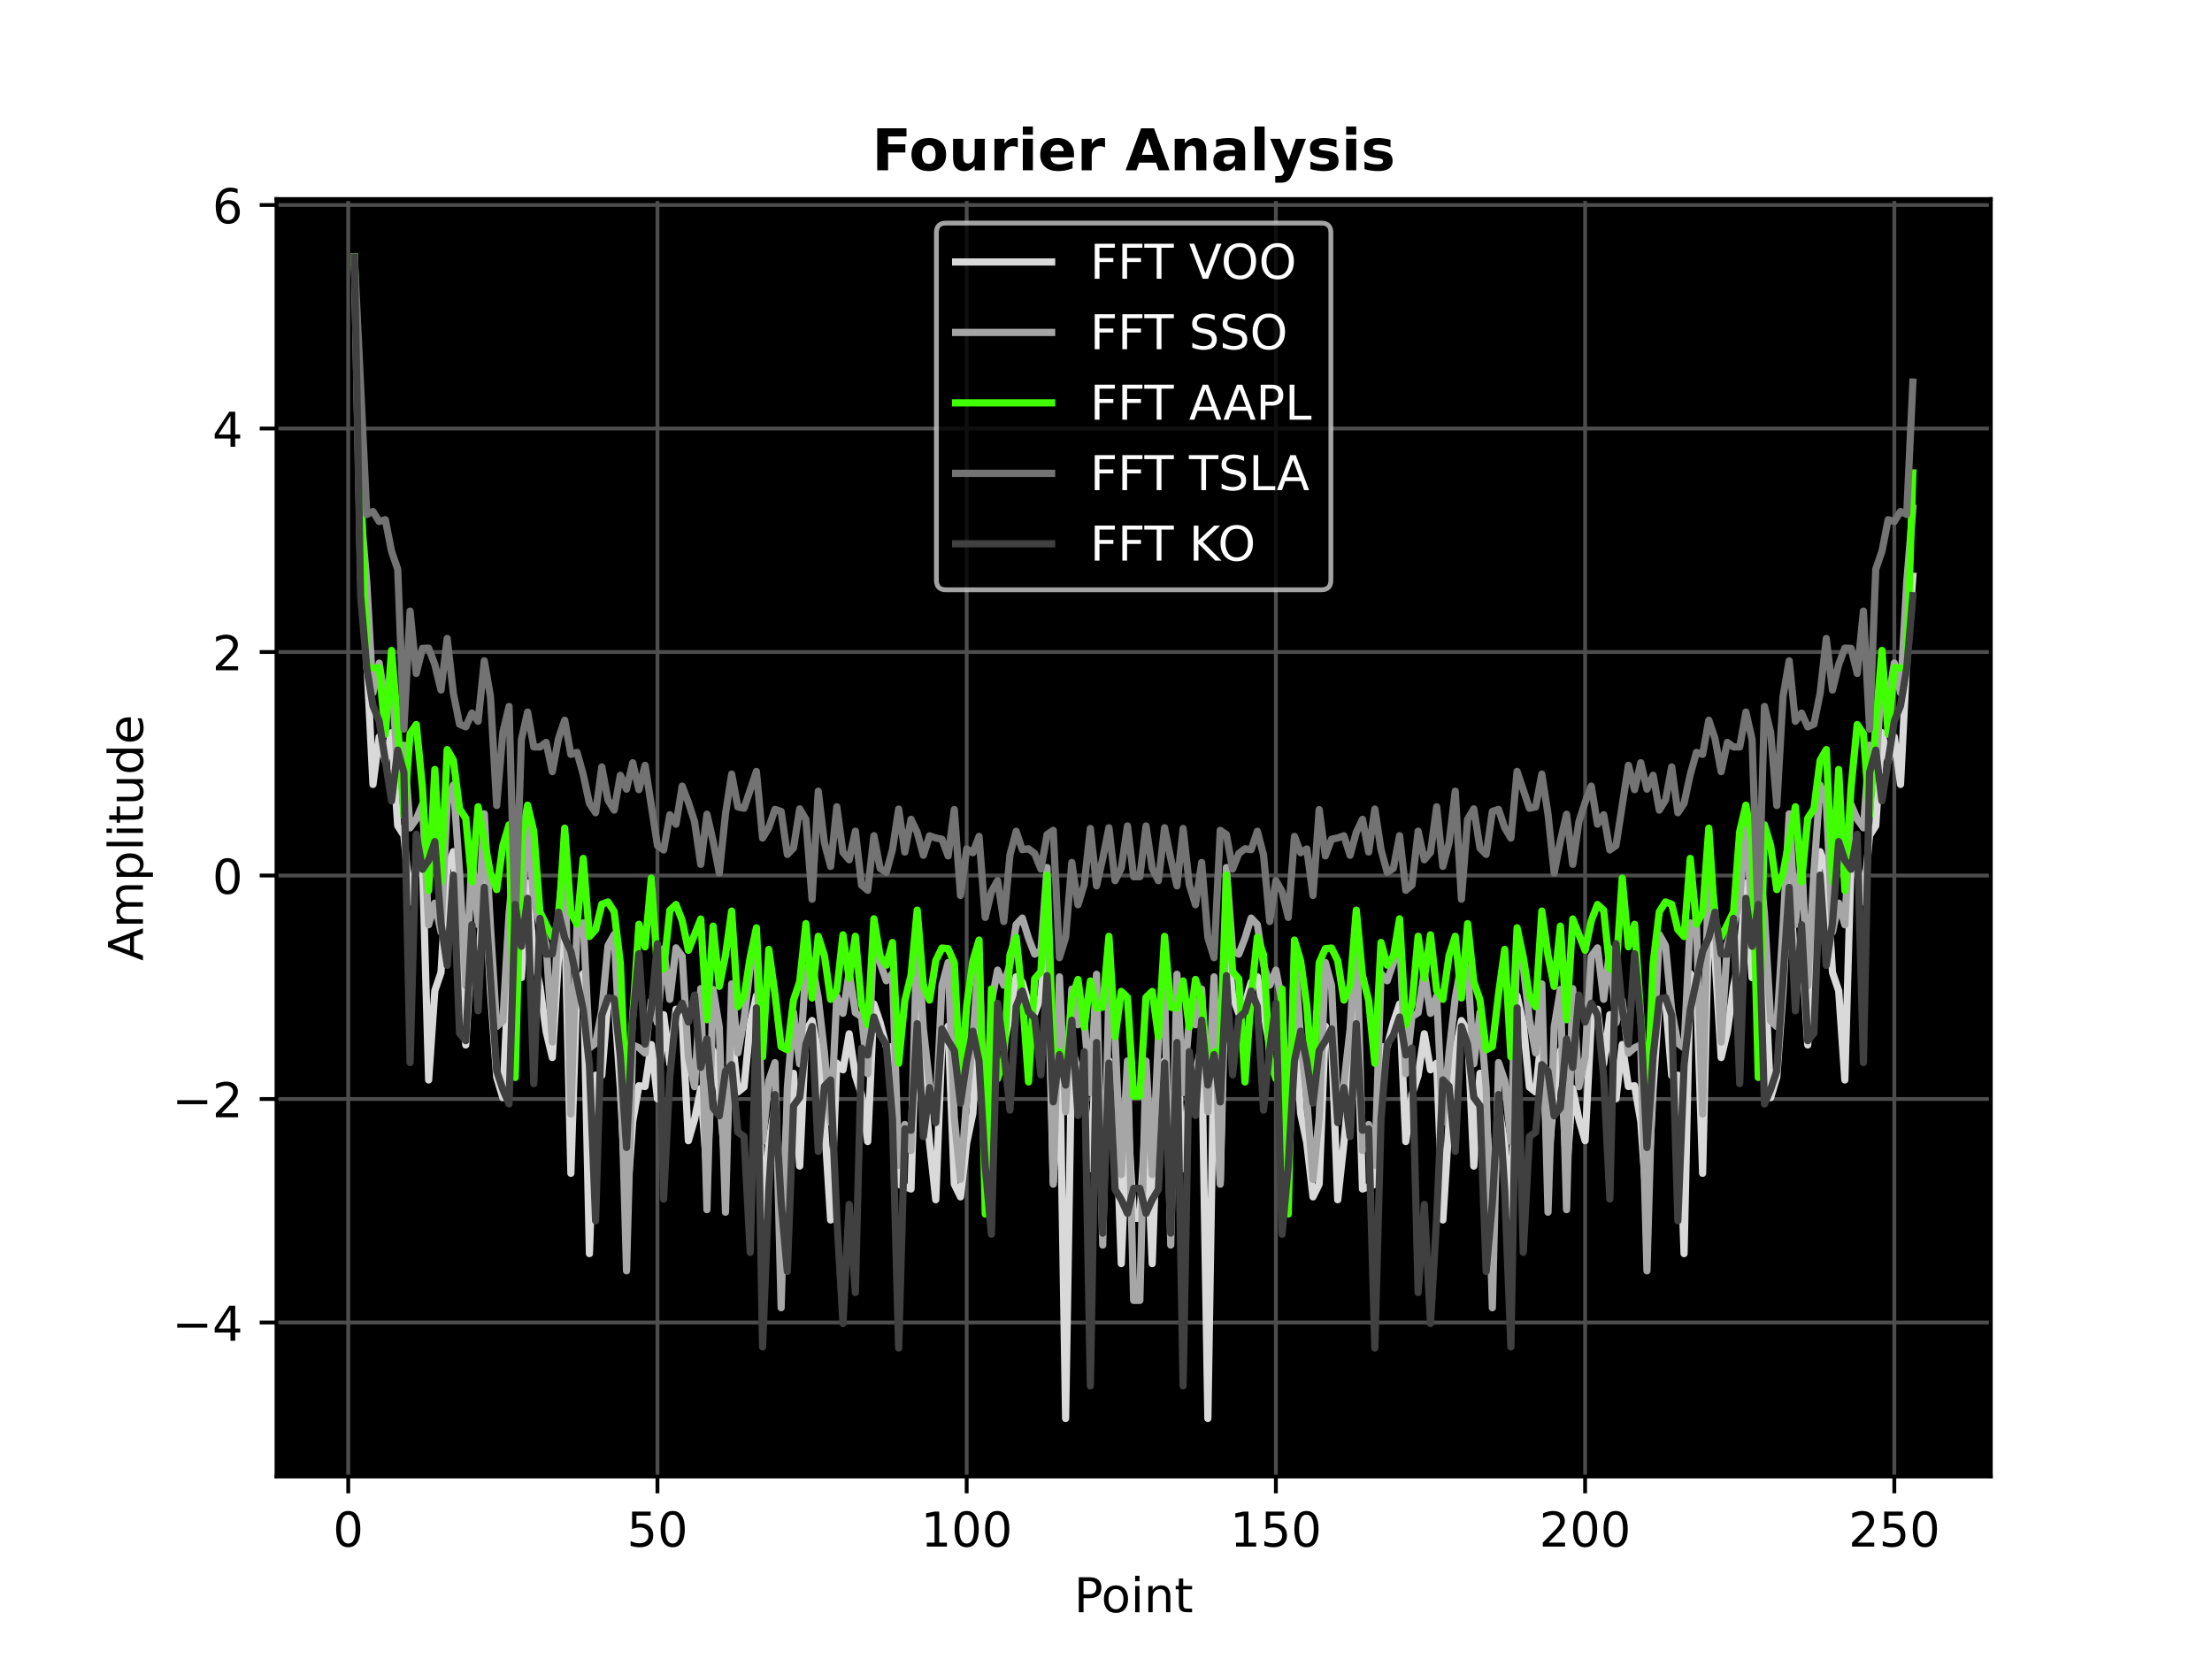<?xml version="1.0" encoding="utf-8" standalone="no"?>
<!DOCTYPE svg PUBLIC "-//W3C//DTD SVG 1.1//EN"
  "http://www.w3.org/Graphics/SVG/1.1/DTD/svg11.dtd">
<!-- Created with matplotlib (https://matplotlib.org/) -->
<svg height="345.6pt" version="1.1" viewBox="0 0 460.8 345.6" width="460.8pt" xmlns="http://www.w3.org/2000/svg" xmlns:xlink="http://www.w3.org/1999/xlink">
 <defs>
  <style type="text/css">*{stroke-linecap:butt;stroke-linejoin:round;}</style>
 </defs>
 <g id="figure_1">
  <g id="patch_1">
   <path d="M 0 345.6 
L 460.8 345.6 
L 460.8 0 
L 0 0 
z
" style="fill:#ffffff;"/>
  </g>
  <g id="axes_1">
   <g id="patch_2">
    <path d="M 57.6 307.584 
L 414.72 307.584 
L 414.72 41.472 
L 57.6 41.472 
z
"/>
   </g>
   <g id="matplotlib.axis_1">
    <g id="xtick_1">
     <g id="line2d_1">
      <path clip-path="url(#pe4f2adb437)" d="M 72.544 307.584 
L 72.544 41.472 
" style="fill:none;stroke:#4d4d4d;stroke-linecap:square;stroke-width:0.8;"/>
     </g>
     <g id="line2d_2">
      <defs>
       <path d="M 0 0 
L 0 3.5 
" id="m2cd7b37a1e" style="stroke:#000000;stroke-width:0.8;"/>
      </defs>
      <g>
       <use style="stroke:#000000;stroke-width:0.8;" x="72.544" xlink:href="#m2cd7b37a1e" y="307.584"/>
      </g>
     </g>
     <g id="text_1">
      <!-- 0 -->
      <g transform="translate(69.363 322.182)scale(0.1 -0.1)">
       <defs>
        <path d="M 31.781 66.406 
Q 24.172 66.406 20.328 58.906 
Q 16.5 51.422 16.5 36.375 
Q 16.5 21.391 20.328 13.891 
Q 24.172 6.391 31.781 6.391 
Q 39.453 6.391 43.281 13.891 
Q 47.125 21.391 47.125 36.375 
Q 47.125 51.422 43.281 58.906 
Q 39.453 66.406 31.781 66.406 
z
M 31.781 74.219 
Q 44.047 74.219 50.516 64.516 
Q 56.984 54.828 56.984 36.375 
Q 56.984 17.969 50.516 8.266 
Q 44.047 -1.422 31.781 -1.422 
Q 19.531 -1.422 13.062 8.266 
Q 6.594 17.969 6.594 36.375 
Q 6.594 54.828 13.062 64.516 
Q 19.531 74.219 31.781 74.219 
z
" id="DejaVuSans-48"/>
       </defs>
       <use xlink:href="#DejaVuSans-48"/>
      </g>
     </g>
    </g>
    <g id="xtick_2">
     <g id="line2d_3">
      <path clip-path="url(#pe4f2adb437)" d="M 136.96 307.584 
L 136.96 41.472 
" style="fill:none;stroke:#4d4d4d;stroke-linecap:square;stroke-width:0.8;"/>
     </g>
     <g id="line2d_4">
      <g>
       <use style="stroke:#000000;stroke-width:0.8;" x="136.96" xlink:href="#m2cd7b37a1e" y="307.584"/>
      </g>
     </g>
     <g id="text_2">
      <!-- 50 -->
      <g transform="translate(130.597 322.182)scale(0.1 -0.1)">
       <defs>
        <path d="M 10.797 72.906 
L 49.516 72.906 
L 49.516 64.594 
L 19.828 64.594 
L 19.828 46.734 
Q 21.969 47.469 24.109 47.828 
Q 26.266 48.188 28.422 48.188 
Q 40.625 48.188 47.75 41.5 
Q 54.891 34.812 54.891 23.391 
Q 54.891 11.625 47.562 5.094 
Q 40.234 -1.422 26.906 -1.422 
Q 22.312 -1.422 17.547 -0.641 
Q 12.797 0.141 7.719 1.703 
L 7.719 11.625 
Q 12.109 9.234 16.797 8.062 
Q 21.484 6.891 26.703 6.891 
Q 35.156 6.891 40.078 11.328 
Q 45.016 15.766 45.016 23.391 
Q 45.016 31 40.078 35.438 
Q 35.156 39.891 26.703 39.891 
Q 22.75 39.891 18.812 39.016 
Q 14.891 38.141 10.797 36.281 
z
" id="DejaVuSans-53"/>
       </defs>
       <use xlink:href="#DejaVuSans-53"/>
       <use x="63.623" xlink:href="#DejaVuSans-48"/>
      </g>
     </g>
    </g>
    <g id="xtick_3">
     <g id="line2d_5">
      <path clip-path="url(#pe4f2adb437)" d="M 201.376 307.584 
L 201.376 41.472 
" style="fill:none;stroke:#4d4d4d;stroke-linecap:square;stroke-width:0.8;"/>
     </g>
     <g id="line2d_6">
      <g>
       <use style="stroke:#000000;stroke-width:0.8;" x="201.376" xlink:href="#m2cd7b37a1e" y="307.584"/>
      </g>
     </g>
     <g id="text_3">
      <!-- 100 -->
      <g transform="translate(191.832 322.182)scale(0.1 -0.1)">
       <defs>
        <path d="M 12.406 8.297 
L 28.516 8.297 
L 28.516 63.922 
L 10.984 60.406 
L 10.984 69.391 
L 28.422 72.906 
L 38.281 72.906 
L 38.281 8.297 
L 54.391 8.297 
L 54.391 0 
L 12.406 0 
z
" id="DejaVuSans-49"/>
       </defs>
       <use xlink:href="#DejaVuSans-49"/>
       <use x="63.623" xlink:href="#DejaVuSans-48"/>
       <use x="127.246" xlink:href="#DejaVuSans-48"/>
      </g>
     </g>
    </g>
    <g id="xtick_4">
     <g id="line2d_7">
      <path clip-path="url(#pe4f2adb437)" d="M 265.791 307.584 
L 265.791 41.472 
" style="fill:none;stroke:#4d4d4d;stroke-linecap:square;stroke-width:0.8;"/>
     </g>
     <g id="line2d_8">
      <g>
       <use style="stroke:#000000;stroke-width:0.8;" x="265.791" xlink:href="#m2cd7b37a1e" y="307.584"/>
      </g>
     </g>
     <g id="text_4">
      <!-- 150 -->
      <g transform="translate(256.247 322.182)scale(0.1 -0.1)">
       <use xlink:href="#DejaVuSans-49"/>
       <use x="63.623" xlink:href="#DejaVuSans-53"/>
       <use x="127.246" xlink:href="#DejaVuSans-48"/>
      </g>
     </g>
    </g>
    <g id="xtick_5">
     <g id="line2d_9">
      <path clip-path="url(#pe4f2adb437)" d="M 330.207 307.584 
L 330.207 41.472 
" style="fill:none;stroke:#4d4d4d;stroke-linecap:square;stroke-width:0.8;"/>
     </g>
     <g id="line2d_10">
      <g>
       <use style="stroke:#000000;stroke-width:0.8;" x="330.207" xlink:href="#m2cd7b37a1e" y="307.584"/>
      </g>
     </g>
     <g id="text_5">
      <!-- 200 -->
      <g transform="translate(320.663 322.182)scale(0.1 -0.1)">
       <defs>
        <path d="M 19.188 8.297 
L 53.609 8.297 
L 53.609 0 
L 7.328 0 
L 7.328 8.297 
Q 12.938 14.109 22.625 23.891 
Q 32.328 33.688 34.812 36.531 
Q 39.547 41.844 41.422 45.531 
Q 43.312 49.219 43.312 52.781 
Q 43.312 58.594 39.234 62.25 
Q 35.156 65.922 28.609 65.922 
Q 23.969 65.922 18.812 64.312 
Q 13.672 62.703 7.812 59.422 
L 7.812 69.391 
Q 13.766 71.781 18.938 73 
Q 24.125 74.219 28.422 74.219 
Q 39.75 74.219 46.484 68.547 
Q 53.219 62.891 53.219 53.422 
Q 53.219 48.922 51.531 44.891 
Q 49.859 40.875 45.406 35.406 
Q 44.188 33.984 37.641 27.219 
Q 31.109 20.453 19.188 8.297 
z
" id="DejaVuSans-50"/>
       </defs>
       <use xlink:href="#DejaVuSans-50"/>
       <use x="63.623" xlink:href="#DejaVuSans-48"/>
       <use x="127.246" xlink:href="#DejaVuSans-48"/>
      </g>
     </g>
    </g>
    <g id="xtick_6">
     <g id="line2d_11">
      <path clip-path="url(#pe4f2adb437)" d="M 394.622 307.584 
L 394.622 41.472 
" style="fill:none;stroke:#4d4d4d;stroke-linecap:square;stroke-width:0.8;"/>
     </g>
     <g id="line2d_12">
      <g>
       <use style="stroke:#000000;stroke-width:0.8;" x="394.622" xlink:href="#m2cd7b37a1e" y="307.584"/>
      </g>
     </g>
     <g id="text_6">
      <!-- 250 -->
      <g transform="translate(385.079 322.182)scale(0.1 -0.1)">
       <use xlink:href="#DejaVuSans-50"/>
       <use x="63.623" xlink:href="#DejaVuSans-53"/>
       <use x="127.246" xlink:href="#DejaVuSans-48"/>
      </g>
     </g>
    </g>
    <g id="text_7">
     <!-- Point -->
     <g transform="translate(223.749 335.861)scale(0.1 -0.1)">
      <defs>
       <path d="M 19.672 64.797 
L 19.672 37.406 
L 32.078 37.406 
Q 38.969 37.406 42.719 40.969 
Q 46.484 44.531 46.484 51.125 
Q 46.484 57.672 42.719 61.234 
Q 38.969 64.797 32.078 64.797 
z
M 9.812 72.906 
L 32.078 72.906 
Q 44.344 72.906 50.609 67.359 
Q 56.891 61.812 56.891 51.125 
Q 56.891 40.328 50.609 34.812 
Q 44.344 29.297 32.078 29.297 
L 19.672 29.297 
L 19.672 0 
L 9.812 0 
z
" id="DejaVuSans-80"/>
       <path d="M 30.609 48.391 
Q 23.391 48.391 19.188 42.75 
Q 14.984 37.109 14.984 27.297 
Q 14.984 17.484 19.156 11.844 
Q 23.344 6.203 30.609 6.203 
Q 37.797 6.203 41.984 11.859 
Q 46.188 17.531 46.188 27.297 
Q 46.188 37.016 41.984 42.703 
Q 37.797 48.391 30.609 48.391 
z
M 30.609 56 
Q 42.328 56 49.016 48.375 
Q 55.719 40.766 55.719 27.297 
Q 55.719 13.875 49.016 6.219 
Q 42.328 -1.422 30.609 -1.422 
Q 18.844 -1.422 12.172 6.219 
Q 5.516 13.875 5.516 27.297 
Q 5.516 40.766 12.172 48.375 
Q 18.844 56 30.609 56 
z
" id="DejaVuSans-111"/>
       <path d="M 9.422 54.688 
L 18.406 54.688 
L 18.406 0 
L 9.422 0 
z
M 9.422 75.984 
L 18.406 75.984 
L 18.406 64.594 
L 9.422 64.594 
z
" id="DejaVuSans-105"/>
       <path d="M 54.891 33.016 
L 54.891 0 
L 45.906 0 
L 45.906 32.719 
Q 45.906 40.484 42.875 44.328 
Q 39.844 48.188 33.797 48.188 
Q 26.516 48.188 22.312 43.547 
Q 18.109 38.922 18.109 30.906 
L 18.109 0 
L 9.078 0 
L 9.078 54.688 
L 18.109 54.688 
L 18.109 46.188 
Q 21.344 51.125 25.703 53.562 
Q 30.078 56 35.797 56 
Q 45.219 56 50.047 50.172 
Q 54.891 44.344 54.891 33.016 
z
" id="DejaVuSans-110"/>
       <path d="M 18.312 70.219 
L 18.312 54.688 
L 36.812 54.688 
L 36.812 47.703 
L 18.312 47.703 
L 18.312 18.016 
Q 18.312 11.328 20.141 9.422 
Q 21.969 7.516 27.594 7.516 
L 36.812 7.516 
L 36.812 0 
L 27.594 0 
Q 17.188 0 13.234 3.875 
Q 9.281 7.766 9.281 18.016 
L 9.281 47.703 
L 2.688 47.703 
L 2.688 54.688 
L 9.281 54.688 
L 9.281 70.219 
z
" id="DejaVuSans-116"/>
      </defs>
      <use xlink:href="#DejaVuSans-80"/>
      <use x="56.678" xlink:href="#DejaVuSans-111"/>
      <use x="117.859" xlink:href="#DejaVuSans-105"/>
      <use x="145.643" xlink:href="#DejaVuSans-110"/>
      <use x="209.021" xlink:href="#DejaVuSans-116"/>
     </g>
    </g>
   </g>
   <g id="matplotlib.axis_2">
    <g id="ytick_1">
     <g id="line2d_13">
      <path clip-path="url(#pe4f2adb437)" d="M 57.6 275.504 
L 414.72 275.504 
" style="fill:none;stroke:#4d4d4d;stroke-linecap:square;stroke-width:0.8;"/>
     </g>
     <g id="line2d_14">
      <defs>
       <path d="M 0 0 
L -3.5 0 
" id="mcf9b249dc6" style="stroke:#000000;stroke-width:0.8;"/>
      </defs>
      <g>
       <use style="stroke:#000000;stroke-width:0.8;" x="57.6" xlink:href="#mcf9b249dc6" y="275.504"/>
      </g>
     </g>
     <g id="text_8">
      <!-- −4 -->
      <g transform="translate(35.858 279.303)scale(0.1 -0.1)">
       <defs>
        <path d="M 10.594 35.5 
L 73.188 35.5 
L 73.188 27.203 
L 10.594 27.203 
z
" id="DejaVuSans-8722"/>
        <path d="M 37.797 64.312 
L 12.891 25.391 
L 37.797 25.391 
z
M 35.203 72.906 
L 47.609 72.906 
L 47.609 25.391 
L 58.016 25.391 
L 58.016 17.188 
L 47.609 17.188 
L 47.609 0 
L 37.797 0 
L 37.797 17.188 
L 4.891 17.188 
L 4.891 26.703 
z
" id="DejaVuSans-52"/>
       </defs>
       <use xlink:href="#DejaVuSans-8722"/>
       <use x="83.789" xlink:href="#DejaVuSans-52"/>
      </g>
     </g>
    </g>
    <g id="ytick_2">
     <g id="line2d_15">
      <path clip-path="url(#pe4f2adb437)" d="M 57.6 228.944 
L 414.72 228.944 
" style="fill:none;stroke:#4d4d4d;stroke-linecap:square;stroke-width:0.8;"/>
     </g>
     <g id="line2d_16">
      <g>
       <use style="stroke:#000000;stroke-width:0.8;" x="57.6" xlink:href="#mcf9b249dc6" y="228.944"/>
      </g>
     </g>
     <g id="text_9">
      <!-- −2 -->
      <g transform="translate(35.858 232.743)scale(0.1 -0.1)">
       <use xlink:href="#DejaVuSans-8722"/>
       <use x="83.789" xlink:href="#DejaVuSans-50"/>
      </g>
     </g>
    </g>
    <g id="ytick_3">
     <g id="line2d_17">
      <path clip-path="url(#pe4f2adb437)" d="M 57.6 182.385 
L 414.72 182.385 
" style="fill:none;stroke:#4d4d4d;stroke-linecap:square;stroke-width:0.8;"/>
     </g>
     <g id="line2d_18">
      <g>
       <use style="stroke:#000000;stroke-width:0.8;" x="57.6" xlink:href="#mcf9b249dc6" y="182.385"/>
      </g>
     </g>
     <g id="text_10">
      <!-- 0 -->
      <g transform="translate(44.237 186.184)scale(0.1 -0.1)">
       <use xlink:href="#DejaVuSans-48"/>
      </g>
     </g>
    </g>
    <g id="ytick_4">
     <g id="line2d_19">
      <path clip-path="url(#pe4f2adb437)" d="M 57.6 135.825 
L 414.72 135.825 
" style="fill:none;stroke:#4d4d4d;stroke-linecap:square;stroke-width:0.8;"/>
     </g>
     <g id="line2d_20">
      <g>
       <use style="stroke:#000000;stroke-width:0.8;" x="57.6" xlink:href="#mcf9b249dc6" y="135.825"/>
      </g>
     </g>
     <g id="text_11">
      <!-- 2 -->
      <g transform="translate(44.237 139.624)scale(0.1 -0.1)">
       <use xlink:href="#DejaVuSans-50"/>
      </g>
     </g>
    </g>
    <g id="ytick_5">
     <g id="line2d_21">
      <path clip-path="url(#pe4f2adb437)" d="M 57.6 89.265 
L 414.72 89.265 
" style="fill:none;stroke:#4d4d4d;stroke-linecap:square;stroke-width:0.8;"/>
     </g>
     <g id="line2d_22">
      <g>
       <use style="stroke:#000000;stroke-width:0.8;" x="57.6" xlink:href="#mcf9b249dc6" y="89.265"/>
      </g>
     </g>
     <g id="text_12">
      <!-- 4 -->
      <g transform="translate(44.237 93.064)scale(0.1 -0.1)">
       <use xlink:href="#DejaVuSans-52"/>
      </g>
     </g>
    </g>
    <g id="ytick_6">
     <g id="line2d_23">
      <path clip-path="url(#pe4f2adb437)" d="M 57.6 42.705 
L 414.72 42.705 
" style="fill:none;stroke:#4d4d4d;stroke-linecap:square;stroke-width:0.8;"/>
     </g>
     <g id="line2d_24">
      <g>
       <use style="stroke:#000000;stroke-width:0.8;" x="57.6" xlink:href="#mcf9b249dc6" y="42.705"/>
      </g>
     </g>
     <g id="text_13">
      <!-- 6 -->
      <g transform="translate(44.237 46.505)scale(0.1 -0.1)">
       <defs>
        <path d="M 33.016 40.375 
Q 26.375 40.375 22.484 35.828 
Q 18.609 31.297 18.609 23.391 
Q 18.609 15.531 22.484 10.953 
Q 26.375 6.391 33.016 6.391 
Q 39.656 6.391 43.531 10.953 
Q 47.406 15.531 47.406 23.391 
Q 47.406 31.297 43.531 35.828 
Q 39.656 40.375 33.016 40.375 
z
M 52.594 71.297 
L 52.594 62.312 
Q 48.875 64.062 45.094 64.984 
Q 41.312 65.922 37.594 65.922 
Q 27.828 65.922 22.672 59.328 
Q 17.531 52.734 16.797 39.406 
Q 19.672 43.656 24.016 45.922 
Q 28.375 48.188 33.594 48.188 
Q 44.578 48.188 50.953 41.516 
Q 57.328 34.859 57.328 23.391 
Q 57.328 12.156 50.688 5.359 
Q 44.047 -1.422 33.016 -1.422 
Q 20.359 -1.422 13.672 8.266 
Q 6.984 17.969 6.984 36.375 
Q 6.984 53.656 15.188 63.938 
Q 23.391 74.219 37.203 74.219 
Q 40.922 74.219 44.703 73.484 
Q 48.484 72.75 52.594 71.297 
z
" id="DejaVuSans-54"/>
       </defs>
       <use xlink:href="#DejaVuSans-54"/>
      </g>
     </g>
    </g>
    <g id="text_14">
     <!-- Amplitude -->
     <g transform="translate(29.778 200.151)rotate(-90)scale(0.1 -0.1)">
      <defs>
       <path d="M 34.188 63.188 
L 20.797 26.906 
L 47.609 26.906 
z
M 28.609 72.906 
L 39.797 72.906 
L 67.578 0 
L 57.328 0 
L 50.688 18.703 
L 17.828 18.703 
L 11.188 0 
L 0.781 0 
z
" id="DejaVuSans-65"/>
       <path d="M 52 44.188 
Q 55.375 50.25 60.062 53.125 
Q 64.75 56 71.094 56 
Q 79.641 56 84.281 50.016 
Q 88.922 44.047 88.922 33.016 
L 88.922 0 
L 79.891 0 
L 79.891 32.719 
Q 79.891 40.578 77.094 44.375 
Q 74.312 48.188 68.609 48.188 
Q 61.625 48.188 57.562 43.547 
Q 53.516 38.922 53.516 30.906 
L 53.516 0 
L 44.484 0 
L 44.484 32.719 
Q 44.484 40.625 41.703 44.406 
Q 38.922 48.188 33.109 48.188 
Q 26.219 48.188 22.156 43.531 
Q 18.109 38.875 18.109 30.906 
L 18.109 0 
L 9.078 0 
L 9.078 54.688 
L 18.109 54.688 
L 18.109 46.188 
Q 21.188 51.219 25.484 53.609 
Q 29.781 56 35.688 56 
Q 41.656 56 45.828 52.969 
Q 50 49.953 52 44.188 
z
" id="DejaVuSans-109"/>
       <path d="M 18.109 8.203 
L 18.109 -20.797 
L 9.078 -20.797 
L 9.078 54.688 
L 18.109 54.688 
L 18.109 46.391 
Q 20.953 51.266 25.266 53.625 
Q 29.594 56 35.594 56 
Q 45.562 56 51.781 48.094 
Q 58.016 40.188 58.016 27.297 
Q 58.016 14.406 51.781 6.484 
Q 45.562 -1.422 35.594 -1.422 
Q 29.594 -1.422 25.266 0.953 
Q 20.953 3.328 18.109 8.203 
z
M 48.688 27.297 
Q 48.688 37.203 44.609 42.844 
Q 40.531 48.484 33.406 48.484 
Q 26.266 48.484 22.188 42.844 
Q 18.109 37.203 18.109 27.297 
Q 18.109 17.391 22.188 11.75 
Q 26.266 6.109 33.406 6.109 
Q 40.531 6.109 44.609 11.75 
Q 48.688 17.391 48.688 27.297 
z
" id="DejaVuSans-112"/>
       <path d="M 9.422 75.984 
L 18.406 75.984 
L 18.406 0 
L 9.422 0 
z
" id="DejaVuSans-108"/>
       <path d="M 8.5 21.578 
L 8.5 54.688 
L 17.484 54.688 
L 17.484 21.922 
Q 17.484 14.156 20.5 10.266 
Q 23.531 6.391 29.594 6.391 
Q 36.859 6.391 41.078 11.031 
Q 45.312 15.672 45.312 23.688 
L 45.312 54.688 
L 54.297 54.688 
L 54.297 0 
L 45.312 0 
L 45.312 8.406 
Q 42.047 3.422 37.719 1 
Q 33.406 -1.422 27.688 -1.422 
Q 18.266 -1.422 13.375 4.438 
Q 8.5 10.297 8.5 21.578 
z
M 31.109 56 
z
" id="DejaVuSans-117"/>
       <path d="M 45.406 46.391 
L 45.406 75.984 
L 54.391 75.984 
L 54.391 0 
L 45.406 0 
L 45.406 8.203 
Q 42.578 3.328 38.25 0.953 
Q 33.938 -1.422 27.875 -1.422 
Q 17.969 -1.422 11.734 6.484 
Q 5.516 14.406 5.516 27.297 
Q 5.516 40.188 11.734 48.094 
Q 17.969 56 27.875 56 
Q 33.938 56 38.25 53.625 
Q 42.578 51.266 45.406 46.391 
z
M 14.797 27.297 
Q 14.797 17.391 18.875 11.75 
Q 22.953 6.109 30.078 6.109 
Q 37.203 6.109 41.297 11.75 
Q 45.406 17.391 45.406 27.297 
Q 45.406 37.203 41.297 42.844 
Q 37.203 48.484 30.078 48.484 
Q 22.953 48.484 18.875 42.844 
Q 14.797 37.203 14.797 27.297 
z
" id="DejaVuSans-100"/>
       <path d="M 56.203 29.594 
L 56.203 25.203 
L 14.891 25.203 
Q 15.484 15.922 20.484 11.062 
Q 25.484 6.203 34.422 6.203 
Q 39.594 6.203 44.453 7.469 
Q 49.312 8.734 54.109 11.281 
L 54.109 2.781 
Q 49.266 0.734 44.188 -0.344 
Q 39.109 -1.422 33.891 -1.422 
Q 20.797 -1.422 13.156 6.188 
Q 5.516 13.812 5.516 26.812 
Q 5.516 40.234 12.766 48.109 
Q 20.016 56 32.328 56 
Q 43.359 56 49.781 48.891 
Q 56.203 41.797 56.203 29.594 
z
M 47.219 32.234 
Q 47.125 39.594 43.094 43.984 
Q 39.062 48.391 32.422 48.391 
Q 24.906 48.391 20.391 44.141 
Q 15.875 39.891 15.188 32.172 
z
" id="DejaVuSans-101"/>
      </defs>
      <use xlink:href="#DejaVuSans-65"/>
      <use x="68.408" xlink:href="#DejaVuSans-109"/>
      <use x="165.82" xlink:href="#DejaVuSans-112"/>
      <use x="229.297" xlink:href="#DejaVuSans-108"/>
      <use x="257.08" xlink:href="#DejaVuSans-105"/>
      <use x="284.863" xlink:href="#DejaVuSans-116"/>
      <use x="324.072" xlink:href="#DejaVuSans-117"/>
      <use x="387.451" xlink:href="#DejaVuSans-100"/>
      <use x="450.928" xlink:href="#DejaVuSans-101"/>
     </g>
    </g>
   </g>
   <g id="line2d_25">
    <path clip-path="url(#pe4f2adb437)" d="M 73.833 53.568 
L 75.121 120.038 
L 76.409 137.857 
L 77.698 163.411 
L 78.986 153.509 
L 80.274 158.593 
L 81.563 152.63 
L 82.851 172.019 
L 84.139 174.039 
L 85.428 187.924 
L 86.716 179.851 
L 88.004 179.443 
L 89.292 224.98 
L 90.581 206.381 
L 91.869 202.59 
L 93.157 180.969 
L 94.446 177.417 
L 95.734 194.037 
L 97.022 217.686 
L 98.311 195.881 
L 99.599 202.689 
L 100.887 182.393 
L 102.176 206.467 
L 103.464 224.368 
L 104.752 228.661 
L 106.041 201.08 
L 107.329 193.274 
L 108.617 203.666 
L 109.905 183.966 
L 111.194 199.158 
L 112.482 205.511 
L 113.77 214.897 
L 115.059 220.304 
L 116.347 199.432 
L 117.635 190.25 
L 118.924 244.425 
L 120.212 204.466 
L 121.5 202.811 
L 122.789 261.153 
L 124.077 223.982 
L 125.365 224.037 
L 126.654 208.349 
L 127.942 208.191 
L 129.23 226.759 
L 130.518 251.77 
L 131.807 233.612 
L 133.095 226.182 
L 134.383 226.335 
L 135.672 217.596 
L 136.96 228.904 
L 138.248 211.373 
L 139.537 221.618 
L 140.825 210.249 
L 142.113 212.725 
L 143.402 237.63 
L 144.69 233.188 
L 145.978 226.739 
L 147.266 244.202 
L 148.555 218.88 
L 149.843 227.294 
L 151.131 243.587 
L 152.42 215.154 
L 153.708 227.479 
L 154.996 226.453 
L 156.285 213.377 
L 157.573 207.446 
L 158.861 256.804 
L 160.15 238.037 
L 161.438 230.595 
L 162.726 253.769 
L 164.015 231.694 
L 165.303 223.586 
L 166.591 242.916 
L 167.879 214.701 
L 169.168 212.606 
L 170.456 219.269 
L 171.744 233.815 
L 173.033 254.139 
L 174.321 221.455 
L 175.609 222.862 
L 176.898 215.355 
L 178.186 224.056 
L 179.474 228.049 
L 180.763 237.802 
L 182.051 209.155 
L 183.339 213.013 
L 184.628 218.014 
L 185.916 218.105 
L 187.204 246.722 
L 189.781 247.689 
L 191.069 206.737 
L 192.357 224.484 
L 193.646 238.117 
L 194.934 249.927 
L 196.222 216.768 
L 197.511 213.766 
L 198.799 246.671 
L 200.087 249.33 
L 201.376 238.151 
L 202.664 231.952 
L 203.952 211.581 
L 205.241 241.403 
L 206.529 219.573 
L 207.817 218.026 
L 209.105 217.989 
L 210.394 211.047 
L 211.682 203.464 
L 212.97 204.612 
L 214.259 209.14 
L 215.547 211.115 
L 216.835 207.573 
L 218.124 194.351 
L 219.412 246.174 
L 220.7 216.844 
L 221.989 295.488 
L 223.277 217.767 
L 224.565 223.548 
L 225.854 227.009 
L 227.142 243.461 
L 228.43 218.351 
L 229.718 251.135 
L 231.007 220.96 
L 232.295 227.194 
L 233.583 263.234 
L 234.872 232.056 
L 236.16 253.794 
L 237.448 253.794 
L 238.737 232.056 
L 240.025 263.234 
L 241.313 227.194 
L 242.602 220.96 
L 243.89 251.135 
L 245.178 218.351 
L 246.466 243.461 
L 247.755 227.009 
L 249.043 223.548 
L 250.331 217.767 
L 251.62 295.488 
L 252.908 216.844 
L 254.196 246.174 
L 255.485 194.351 
L 256.773 207.573 
L 258.061 211.115 
L 259.35 209.14 
L 260.638 204.612 
L 261.926 203.464 
L 264.503 217.989 
L 265.791 218.026 
L 267.079 219.573 
L 268.368 241.403 
L 269.656 211.581 
L 270.944 231.952 
L 272.233 238.151 
L 273.521 249.33 
L 274.809 246.671 
L 276.098 213.766 
L 277.386 216.768 
L 278.674 249.927 
L 279.963 238.117 
L 281.251 224.484 
L 282.539 206.737 
L 283.828 247.689 
L 286.404 246.722 
L 287.692 218.105 
L 288.981 218.014 
L 290.269 213.013 
L 291.557 209.155 
L 292.846 237.802 
L 294.134 228.049 
L 295.422 224.056 
L 296.711 215.355 
L 297.999 222.862 
L 299.287 221.455 
L 300.576 254.139 
L 301.864 233.815 
L 303.152 219.269 
L 304.441 212.606 
L 305.729 214.701 
L 307.017 242.916 
L 308.305 223.586 
L 309.594 231.694 
L 310.882 253.769 
L 312.17 230.595 
L 313.459 238.037 
L 314.747 256.804 
L 316.035 207.446 
L 317.324 213.377 
L 318.612 226.453 
L 319.9 227.479 
L 321.189 215.154 
L 322.477 243.587 
L 323.765 227.294 
L 325.054 218.88 
L 326.342 244.202 
L 327.63 226.739 
L 328.918 233.188 
L 330.207 237.63 
L 331.495 212.725 
L 332.783 210.249 
L 334.072 221.618 
L 335.36 211.373 
L 336.648 228.904 
L 337.937 217.596 
L 339.225 226.335 
L 340.513 226.182 
L 341.802 233.612 
L 343.09 251.77 
L 344.378 226.759 
L 345.666 208.191 
L 346.955 208.349 
L 348.243 224.037 
L 349.531 223.982 
L 350.82 261.153 
L 352.108 202.811 
L 353.396 204.466 
L 354.685 244.425 
L 355.973 190.25 
L 357.261 199.432 
L 358.55 220.304 
L 359.838 214.897 
L 361.126 205.511 
L 362.415 199.158 
L 363.703 183.966 
L 364.991 203.666 
L 366.279 193.274 
L 367.568 201.08 
L 368.856 228.661 
L 370.144 224.368 
L 371.433 206.467 
L 372.721 182.393 
L 374.009 202.689 
L 375.298 195.881 
L 376.586 217.686 
L 377.874 194.037 
L 379.163 177.417 
L 380.451 180.969 
L 381.739 202.59 
L 383.028 206.381 
L 384.316 224.98 
L 385.604 179.443 
L 386.892 179.851 
L 388.181 187.924 
L 389.469 174.039 
L 390.757 172.019 
L 392.046 152.63 
L 393.334 158.593 
L 394.622 153.509 
L 395.911 163.411 
L 397.199 137.857 
L 398.487 120.038 
L 398.487 120.038 
" style="fill:none;stroke:#d9d9d9;stroke-linecap:square;stroke-width:1.5;"/>
   </g>
   <g id="line2d_26">
    <path clip-path="url(#pe4f2adb437)" d="M 73.833 53.568 
L 75.121 105.832 
L 76.409 121.402 
L 77.698 144.322 
L 78.986 138.13 
L 80.274 146.169 
L 81.563 139.776 
L 82.851 161.013 
L 84.139 155.223 
L 85.428 172.454 
L 86.716 170.634 
L 88.004 167.566 
L 89.292 192.642 
L 90.581 188.134 
L 91.869 194.16 
L 93.157 167.176 
L 94.446 163.52 
L 95.734 181.626 
L 97.022 205.322 
L 98.311 178.619 
L 99.599 192.612 
L 100.887 169.528 
L 102.176 193.128 
L 103.464 213.855 
L 104.752 212.669 
L 106.041 190.325 
L 107.329 176.937 
L 108.617 191.46 
L 109.905 170.225 
L 111.194 187.766 
L 112.482 192.72 
L 113.77 196.691 
L 115.059 217.066 
L 116.347 190.208 
L 117.635 177.543 
L 118.924 232.074 
L 120.212 192.529 
L 121.5 192.244 
L 122.789 218.308 
L 124.077 217.319 
L 125.365 210.483 
L 126.654 196.994 
L 127.942 194.68 
L 129.23 219.385 
L 130.518 264.742 
L 131.807 217.68 
L 133.095 218.258 
L 134.383 219.386 
L 135.672 208.46 
L 136.96 213.082 
L 138.248 197.617 
L 139.537 208.177 
L 140.825 197.458 
L 142.113 199.21 
L 143.402 220.229 
L 144.69 226.385 
L 145.978 205.956 
L 147.266 251.996 
L 148.555 206.107 
L 149.843 213.949 
L 151.131 252.527 
L 152.42 204.962 
L 153.708 219.336 
L 154.996 212.468 
L 156.285 201.43 
L 157.573 195.529 
L 158.861 237.782 
L 160.15 225.133 
L 161.438 221.353 
L 162.726 272.427 
L 164.015 226.641 
L 165.303 210.909 
L 166.591 221.627 
L 167.879 201.6 
L 169.168 200.712 
L 170.456 207.896 
L 171.744 219.295 
L 173.033 233.819 
L 174.321 207.546 
L 175.609 211.102 
L 176.898 202.512 
L 178.186 210.968 
L 179.474 211.788 
L 180.763 223.676 
L 182.051 194.751 
L 183.339 200.565 
L 184.628 204.31 
L 185.916 202.822 
L 187.204 242.758 
L 188.492 234.253 
L 189.781 239.665 
L 191.069 193.256 
L 192.357 214.345 
L 193.646 225.797 
L 194.934 232.403 
L 196.222 205.285 
L 197.511 200.491 
L 198.799 232.87 
L 200.087 245.67 
L 201.376 228.961 
L 202.664 216.392 
L 203.952 198.753 
L 205.241 237.882 
L 206.529 208.724 
L 207.817 202.091 
L 209.105 205.244 
L 210.394 200.88 
L 211.682 192.613 
L 212.97 191.249 
L 214.259 195.435 
L 215.547 198.773 
L 216.835 198.026 
L 218.124 180.726 
L 219.412 246.691 
L 220.7 203.497 
L 221.989 231.58 
L 223.277 206.042 
L 224.565 213.477 
L 225.854 212.564 
L 227.142 227.656 
L 228.43 202.954 
L 229.718 259.369 
L 231.007 206.07 
L 232.295 216.246 
L 233.583 244.689 
L 234.872 221.017 
L 236.16 270.896 
L 237.448 270.896 
L 238.737 221.017 
L 240.025 244.689 
L 241.313 216.246 
L 242.602 206.07 
L 243.89 259.369 
L 245.178 202.954 
L 246.466 227.656 
L 247.755 212.564 
L 249.043 213.477 
L 250.331 206.042 
L 251.62 231.58 
L 252.908 203.497 
L 254.196 246.691 
L 255.485 180.726 
L 256.773 198.026 
L 258.061 198.773 
L 259.35 195.435 
L 260.638 191.249 
L 261.926 192.613 
L 263.215 200.88 
L 264.503 205.244 
L 265.791 202.091 
L 267.079 208.724 
L 268.368 237.882 
L 269.656 198.753 
L 270.944 216.392 
L 272.233 228.961 
L 273.521 245.67 
L 274.809 232.87 
L 276.098 200.491 
L 277.386 205.285 
L 278.674 232.403 
L 279.963 225.797 
L 281.251 214.345 
L 282.539 193.256 
L 283.828 239.665 
L 285.116 234.253 
L 286.404 242.758 
L 287.692 202.822 
L 288.981 204.31 
L 290.269 200.565 
L 291.557 194.751 
L 292.846 223.676 
L 294.134 211.788 
L 295.422 210.968 
L 296.711 202.512 
L 297.999 211.102 
L 299.287 207.546 
L 300.576 233.819 
L 301.864 219.295 
L 303.152 207.896 
L 304.441 200.712 
L 305.729 201.6 
L 307.017 221.627 
L 308.305 210.909 
L 309.594 226.641 
L 310.882 272.427 
L 312.17 221.353 
L 313.459 225.133 
L 314.747 237.782 
L 316.035 195.529 
L 317.324 201.43 
L 318.612 212.468 
L 319.9 219.336 
L 321.189 204.962 
L 322.477 252.527 
L 323.765 213.949 
L 325.054 206.107 
L 326.342 251.996 
L 327.63 205.956 
L 328.918 226.385 
L 330.207 220.229 
L 331.495 199.21 
L 332.783 197.458 
L 334.072 208.177 
L 335.36 197.617 
L 336.648 213.082 
L 337.937 208.46 
L 339.225 219.386 
L 340.513 218.258 
L 341.802 217.68 
L 343.09 264.742 
L 344.378 219.385 
L 345.666 194.68 
L 346.955 196.994 
L 348.243 210.483 
L 349.531 217.319 
L 350.82 218.308 
L 352.108 192.244 
L 353.396 192.529 
L 354.685 232.074 
L 355.973 177.543 
L 357.261 190.208 
L 358.55 217.066 
L 359.838 196.691 
L 361.126 192.72 
L 362.415 187.766 
L 363.703 170.225 
L 364.991 191.46 
L 366.279 176.937 
L 367.568 190.325 
L 368.856 212.669 
L 370.144 213.855 
L 371.433 193.128 
L 372.721 169.528 
L 374.009 192.612 
L 375.298 178.619 
L 376.586 205.322 
L 377.874 181.626 
L 379.163 163.52 
L 380.451 167.176 
L 381.739 194.16 
L 383.028 188.134 
L 384.316 192.642 
L 385.604 167.566 
L 386.892 170.634 
L 388.181 172.454 
L 389.469 155.223 
L 390.757 161.013 
L 392.046 139.776 
L 393.334 146.169 
L 394.622 138.13 
L 395.911 144.322 
L 397.199 121.402 
L 398.487 105.832 
L 398.487 105.832 
" style="fill:none;stroke:#a6a6a6;stroke-linecap:square;stroke-width:1.5;"/>
   </g>
   <g id="line2d_27">
    <path clip-path="url(#pe4f2adb437)" d="M 73.833 53.568 
L 75.121 98.512 
L 76.409 139.061 
L 77.698 139.149 
L 78.986 139.087 
L 80.274 152.949 
L 81.563 135.499 
L 82.851 150.869 
L 84.139 169.962 
L 85.428 152.826 
L 86.716 150.93 
L 88.004 164.114 
L 89.292 185.508 
L 90.581 160.288 
L 91.869 183.687 
L 93.157 156.143 
L 94.446 158.372 
L 95.734 168.464 
L 97.022 170.468 
L 98.311 183.714 
L 99.599 168.056 
L 102.176 181.96 
L 103.464 185.322 
L 104.752 176.156 
L 106.041 171.815 
L 107.329 224.457 
L 108.617 175.168 
L 109.905 167.727 
L 111.194 173.193 
L 112.482 189.971 
L 115.059 195.245 
L 116.347 192.273 
L 117.635 172.516 
L 118.924 190.109 
L 120.212 192.543 
L 121.5 178.822 
L 122.789 195.096 
L 124.077 193.667 
L 125.365 188.369 
L 126.654 187.886 
L 127.942 189.92 
L 129.23 200.679 
L 130.518 230.958 
L 133.095 192.543 
L 134.383 197.239 
L 135.672 182.941 
L 136.96 202.123 
L 138.248 201.844 
L 139.537 189.633 
L 140.825 188.423 
L 142.113 191.802 
L 143.402 197.963 
L 145.978 191.439 
L 147.266 212.425 
L 148.555 192.924 
L 149.843 205.483 
L 151.131 198.996 
L 152.42 189.788 
L 153.708 209.731 
L 154.996 207.621 
L 156.285 199.381 
L 157.573 193.277 
L 158.861 220.15 
L 160.15 197.775 
L 161.438 207.073 
L 162.726 218.035 
L 164.015 218.701 
L 165.303 208.331 
L 166.591 204.493 
L 167.879 192.408 
L 169.168 207.908 
L 170.456 195.043 
L 171.744 199.09 
L 173.033 208.181 
L 174.321 206.329 
L 175.609 194.739 
L 176.898 203.823 
L 178.186 195.036 
L 179.474 209.194 
L 180.763 213.534 
L 182.051 191.398 
L 183.339 199.186 
L 184.628 201.062 
L 185.916 196.334 
L 187.204 221.506 
L 188.492 208.427 
L 189.781 203.189 
L 191.069 189.585 
L 192.357 205.351 
L 193.646 208.329 
L 194.934 200.115 
L 196.222 197.491 
L 197.511 197.617 
L 198.799 200.554 
L 200.087 226.191 
L 201.376 209.533 
L 202.664 200.154 
L 203.952 195.83 
L 205.241 252.91 
L 206.529 206.021 
L 207.817 224.719 
L 209.105 220.591 
L 210.394 198.879 
L 211.682 195.219 
L 212.97 207.536 
L 214.259 225.395 
L 215.547 203.897 
L 216.835 202.427 
L 218.124 182.294 
L 219.412 219.027 
L 220.7 219.07 
L 221.989 224.18 
L 223.277 207.947 
L 224.565 204.041 
L 225.854 213.985 
L 227.142 204.342 
L 228.43 210.031 
L 229.718 209.827 
L 231.007 195.05 
L 232.295 215.925 
L 233.583 206.531 
L 234.872 207.767 
L 236.16 228.336 
L 237.448 228.336 
L 238.737 207.767 
L 240.025 206.531 
L 241.313 215.925 
L 242.602 195.05 
L 243.89 209.827 
L 245.178 210.031 
L 246.466 204.342 
L 247.755 213.985 
L 249.043 204.041 
L 250.331 207.947 
L 251.62 224.18 
L 252.908 219.07 
L 254.196 219.027 
L 255.485 182.294 
L 256.773 202.427 
L 258.061 203.897 
L 259.35 225.395 
L 260.638 207.536 
L 261.926 195.219 
L 263.215 198.879 
L 264.503 220.591 
L 265.791 224.719 
L 267.079 206.021 
L 268.368 252.91 
L 269.656 195.83 
L 270.944 200.154 
L 272.233 209.533 
L 273.521 226.191 
L 274.809 200.554 
L 276.098 197.617 
L 277.386 197.491 
L 278.674 200.115 
L 279.963 208.329 
L 281.251 205.351 
L 282.539 189.585 
L 283.828 203.189 
L 285.116 208.427 
L 286.404 221.506 
L 287.692 196.334 
L 288.981 201.062 
L 290.269 199.186 
L 291.557 191.398 
L 292.846 213.534 
L 294.134 209.194 
L 295.422 195.036 
L 296.711 203.823 
L 297.999 194.739 
L 299.287 206.329 
L 300.576 208.181 
L 301.864 199.09 
L 303.152 195.043 
L 304.441 207.908 
L 305.729 192.408 
L 307.017 204.493 
L 308.305 208.331 
L 309.594 218.701 
L 310.882 218.035 
L 312.17 207.073 
L 313.459 197.775 
L 314.747 220.15 
L 316.035 193.277 
L 317.324 199.381 
L 318.612 207.621 
L 319.9 209.731 
L 321.189 189.788 
L 322.477 198.996 
L 323.765 205.483 
L 325.054 192.924 
L 326.342 212.425 
L 327.63 191.439 
L 330.207 197.963 
L 331.495 191.802 
L 332.783 188.423 
L 334.072 189.633 
L 335.36 201.844 
L 336.648 202.123 
L 337.937 182.941 
L 339.225 197.239 
L 340.513 192.543 
L 343.09 230.958 
L 344.378 200.679 
L 345.666 189.92 
L 346.955 187.886 
L 348.243 188.369 
L 349.531 193.667 
L 350.82 195.096 
L 352.108 178.822 
L 353.396 192.543 
L 354.685 190.109 
L 355.973 172.516 
L 357.261 192.273 
L 358.55 195.245 
L 361.126 189.971 
L 362.415 173.193 
L 363.703 167.727 
L 364.991 175.168 
L 366.279 224.457 
L 367.568 171.815 
L 368.856 176.156 
L 370.144 185.322 
L 371.433 181.96 
L 374.009 168.056 
L 375.298 183.714 
L 376.586 170.468 
L 377.874 168.464 
L 379.163 158.372 
L 380.451 156.143 
L 381.739 183.687 
L 383.028 160.288 
L 384.316 185.508 
L 385.604 164.114 
L 386.892 150.93 
L 388.181 152.826 
L 389.469 169.962 
L 390.757 150.869 
L 392.046 135.499 
L 393.334 152.949 
L 394.622 139.087 
L 395.911 139.149 
L 397.199 139.061 
L 398.487 98.512 
L 398.487 98.512 
" style="fill:none;stroke:#40ff00;stroke-linecap:square;stroke-width:1.5;"/>
   </g>
   <g id="line2d_28">
    <path clip-path="url(#pe4f2adb437)" d="M 73.833 53.568 
L 76.409 107.174 
L 77.698 106.549 
L 78.986 108.641 
L 80.274 108.265 
L 81.563 114.835 
L 82.851 118.576 
L 84.139 151.889 
L 85.428 127.298 
L 86.716 140.291 
L 88.004 135.057 
L 89.292 135.019 
L 90.581 138.432 
L 91.869 143.752 
L 93.157 133.008 
L 94.446 144.441 
L 95.734 150.863 
L 97.022 151.414 
L 98.311 148.547 
L 99.599 150.26 
L 100.887 137.662 
L 102.176 145.119 
L 103.464 167.805 
L 104.752 152.577 
L 106.041 147.162 
L 107.329 192.535 
L 108.617 154.042 
L 109.905 148.339 
L 111.194 155.603 
L 112.482 155.613 
L 113.77 154.651 
L 115.059 160.752 
L 116.347 153.843 
L 117.635 150.034 
L 118.924 157.156 
L 120.212 156.734 
L 121.5 161.364 
L 122.789 167.371 
L 124.077 169.308 
L 125.365 159.76 
L 126.654 166.662 
L 127.942 168.761 
L 129.23 161.495 
L 130.518 164.398 
L 131.807 158.887 
L 133.095 164.503 
L 134.383 159.426 
L 136.96 176.142 
L 138.248 177.055 
L 139.537 169.726 
L 140.825 171.688 
L 142.113 163.763 
L 143.402 167.144 
L 144.69 171.16 
L 145.978 180.046 
L 147.266 169.621 
L 148.555 175.206 
L 149.843 181.881 
L 151.131 169.577 
L 152.42 161.257 
L 153.708 168.101 
L 154.996 168.367 
L 157.573 160.695 
L 158.861 174.588 
L 160.15 172.422 
L 161.438 168.608 
L 162.726 169.036 
L 164.015 177.99 
L 165.303 176.659 
L 166.591 168.499 
L 167.879 170.685 
L 169.168 187.32 
L 170.456 164.818 
L 171.744 175.568 
L 173.033 180.484 
L 174.321 168.071 
L 175.609 177.557 
L 176.898 179.107 
L 178.186 173.148 
L 179.474 184.375 
L 180.763 185.467 
L 182.051 174.093 
L 183.339 180.873 
L 184.628 181.732 
L 185.916 176.993 
L 187.204 168.543 
L 188.492 177.488 
L 189.781 170.676 
L 191.069 173.399 
L 192.357 178.171 
L 193.646 174.11 
L 194.934 174.554 
L 196.222 174.823 
L 197.511 178.295 
L 198.799 168.645 
L 200.087 186.542 
L 201.376 176.841 
L 202.664 177.645 
L 203.952 174.237 
L 205.241 191.115 
L 206.529 185.738 
L 207.817 183.44 
L 209.105 191.968 
L 210.394 178.089 
L 211.682 173.168 
L 212.97 176.999 
L 214.259 176.813 
L 215.547 177.81 
L 216.835 181.055 
L 218.124 173.852 
L 219.412 172.976 
L 220.7 199.503 
L 221.989 195.303 
L 223.277 179.664 
L 224.565 188.48 
L 225.854 184.32 
L 227.142 172.585 
L 228.43 184.544 
L 229.718 178.863 
L 231.007 172.437 
L 232.295 183.463 
L 233.583 180.86 
L 234.872 172.057 
L 236.16 182.632 
L 237.448 182.632 
L 238.737 172.057 
L 240.025 180.86 
L 241.313 183.463 
L 242.602 172.437 
L 243.89 178.863 
L 245.178 184.544 
L 246.466 172.585 
L 247.755 184.32 
L 249.043 188.48 
L 250.331 179.664 
L 251.62 195.303 
L 252.908 199.503 
L 254.196 172.976 
L 255.485 173.852 
L 256.773 181.055 
L 258.061 177.81 
L 259.35 176.813 
L 260.638 176.999 
L 261.926 173.168 
L 263.215 178.089 
L 264.503 191.968 
L 265.791 183.44 
L 267.079 185.738 
L 268.368 191.115 
L 269.656 174.237 
L 270.944 177.645 
L 272.233 176.841 
L 273.521 186.542 
L 274.809 168.645 
L 276.098 178.295 
L 277.386 174.823 
L 278.674 174.554 
L 279.963 174.11 
L 281.251 178.171 
L 282.539 173.399 
L 283.828 170.676 
L 285.116 177.488 
L 286.404 168.543 
L 287.692 176.993 
L 288.981 181.732 
L 290.269 180.873 
L 291.557 174.093 
L 292.846 185.467 
L 294.134 184.375 
L 295.422 173.148 
L 296.711 179.107 
L 297.999 177.557 
L 299.287 168.071 
L 300.576 180.484 
L 301.864 175.568 
L 303.152 164.818 
L 304.441 187.32 
L 305.729 170.685 
L 307.017 168.499 
L 308.305 176.659 
L 309.594 177.99 
L 310.882 169.036 
L 312.17 168.608 
L 313.459 172.422 
L 314.747 174.588 
L 316.035 160.695 
L 318.612 168.367 
L 319.9 168.101 
L 321.189 161.257 
L 322.477 169.577 
L 323.765 181.881 
L 325.054 175.206 
L 326.342 169.621 
L 327.63 180.046 
L 328.918 171.16 
L 330.207 167.144 
L 331.495 163.763 
L 332.783 171.688 
L 334.072 169.726 
L 335.36 177.055 
L 336.648 176.142 
L 339.225 159.426 
L 340.513 164.503 
L 341.802 158.887 
L 343.09 164.398 
L 344.378 161.495 
L 345.666 168.761 
L 346.955 166.662 
L 348.243 159.76 
L 349.531 169.308 
L 350.82 167.371 
L 352.108 161.364 
L 353.396 156.734 
L 354.685 157.156 
L 355.973 150.034 
L 357.261 153.843 
L 358.55 160.752 
L 359.838 154.651 
L 361.126 155.613 
L 362.415 155.603 
L 363.703 148.339 
L 364.991 154.042 
L 366.279 192.535 
L 367.568 147.162 
L 368.856 152.577 
L 370.144 167.805 
L 371.433 145.119 
L 372.721 137.662 
L 374.009 150.26 
L 375.298 148.547 
L 376.586 151.414 
L 377.874 150.863 
L 379.163 144.441 
L 380.451 133.008 
L 381.739 143.752 
L 383.028 138.432 
L 384.316 135.019 
L 385.604 135.057 
L 386.892 140.291 
L 388.181 127.298 
L 389.469 151.889 
L 390.757 118.576 
L 392.046 114.835 
L 393.334 108.265 
L 394.622 108.641 
L 395.911 106.549 
L 397.199 107.174 
L 398.487 79.596 
L 398.487 79.596 
" style="fill:none;stroke:#737373;stroke-linecap:square;stroke-width:1.5;"/>
   </g>
   <g id="line2d_29">
    <path clip-path="url(#pe4f2adb437)" d="M 73.833 53.568 
L 75.121 124.087 
L 76.409 139.199 
L 77.698 147.043 
L 78.986 150.184 
L 81.563 166.834 
L 82.851 156.261 
L 84.139 160.912 
L 85.428 221.346 
L 86.716 173.784 
L 88.004 181.079 
L 89.292 179.213 
L 90.581 175.32 
L 91.869 192.294 
L 93.157 201.093 
L 94.446 182.302 
L 95.734 215.23 
L 97.022 216.801 
L 98.311 192.632 
L 99.599 210.565 
L 100.887 184.86 
L 103.464 223.051 
L 104.752 226.938 
L 106.041 229.963 
L 107.329 188.403 
L 108.617 197.122 
L 109.905 187.125 
L 111.194 225.735 
L 112.482 191.324 
L 113.77 198.771 
L 115.059 198.725 
L 116.347 190.021 
L 117.635 195.376 
L 118.924 198.171 
L 121.5 210.375 
L 122.789 221.849 
L 124.077 254.316 
L 125.365 211.499 
L 126.654 207.816 
L 127.942 208.1 
L 129.23 220.039 
L 130.518 239.035 
L 131.807 212.55 
L 133.095 198.685 
L 134.383 217.503 
L 135.672 210.146 
L 136.96 196.6 
L 138.248 249.784 
L 139.537 224.265 
L 140.825 211.401 
L 142.113 208.994 
L 143.402 212.899 
L 144.69 207.271 
L 145.978 222.353 
L 147.266 216.444 
L 148.555 230.788 
L 149.843 232.444 
L 151.131 223.162 
L 152.42 221.788 
L 153.708 235.856 
L 154.996 236.748 
L 156.285 260.884 
L 157.573 209.966 
L 158.861 280.584 
L 160.15 247.934 
L 161.438 228.024 
L 162.726 250.524 
L 164.015 264.882 
L 165.303 230.354 
L 166.591 228.59 
L 167.879 217.546 
L 169.168 213.837 
L 170.456 239.857 
L 171.744 226.29 
L 173.033 224.972 
L 174.321 253.512 
L 175.609 275.705 
L 176.898 250.899 
L 178.186 269.26 
L 179.474 218.347 
L 180.763 219.773 
L 182.051 211.867 
L 183.339 215.613 
L 184.628 217.612 
L 185.916 233.103 
L 187.204 280.825 
L 188.492 235.163 
L 189.781 235.454 
L 191.069 213.256 
L 192.357 236.766 
L 193.646 226.578 
L 194.934 233.851 
L 196.222 214.34 
L 197.511 216.812 
L 198.799 218.863 
L 200.087 229.798 
L 201.376 221.16 
L 202.664 214.815 
L 203.952 221.051 
L 205.241 242.892 
L 206.529 257.1 
L 207.817 209.007 
L 209.105 218.691 
L 210.394 231.258 
L 211.682 209.656 
L 212.97 206.452 
L 214.259 210.82 
L 215.547 212.04 
L 216.835 223.905 
L 218.124 203.241 
L 219.412 229.538 
L 220.7 219.704 
L 221.989 226.035 
L 223.277 212.538 
L 224.565 232.37 
L 225.854 219.085 
L 227.142 288.694 
L 228.43 217.175 
L 229.718 256.879 
L 231.007 221.464 
L 232.295 247.786 
L 233.583 249.898 
L 234.872 252.764 
L 236.16 247.551 
L 237.448 247.551 
L 238.737 252.764 
L 240.025 249.898 
L 241.313 247.786 
L 242.602 221.464 
L 243.89 256.879 
L 245.178 217.175 
L 246.466 288.694 
L 247.755 219.085 
L 249.043 232.37 
L 250.331 212.538 
L 251.62 226.035 
L 252.908 219.704 
L 254.196 229.538 
L 255.485 203.241 
L 256.773 223.905 
L 258.061 212.04 
L 259.35 210.82 
L 260.638 206.452 
L 261.926 209.656 
L 263.215 231.258 
L 264.503 218.691 
L 265.791 209.007 
L 267.079 257.1 
L 268.368 242.892 
L 269.656 221.051 
L 270.944 214.815 
L 272.233 221.16 
L 273.521 229.798 
L 274.809 218.863 
L 276.098 216.812 
L 277.386 214.34 
L 278.674 233.851 
L 279.963 226.578 
L 281.251 236.766 
L 282.539 213.256 
L 283.828 235.454 
L 285.116 235.163 
L 286.404 280.825 
L 287.692 233.103 
L 288.981 217.612 
L 290.269 215.613 
L 291.557 211.867 
L 292.846 219.773 
L 294.134 218.347 
L 295.422 269.26 
L 296.711 250.899 
L 297.999 275.705 
L 299.287 253.512 
L 300.576 224.972 
L 301.864 226.29 
L 303.152 239.857 
L 304.441 213.837 
L 305.729 217.546 
L 307.017 228.59 
L 308.305 230.354 
L 309.594 264.882 
L 310.882 250.524 
L 312.17 228.024 
L 313.459 247.934 
L 314.747 280.584 
L 316.035 209.966 
L 317.324 260.884 
L 318.612 236.748 
L 319.9 235.856 
L 321.189 221.788 
L 322.477 223.162 
L 323.765 232.444 
L 325.054 230.788 
L 326.342 216.444 
L 327.63 222.353 
L 328.918 207.271 
L 330.207 212.899 
L 331.495 208.994 
L 332.783 211.401 
L 334.072 224.265 
L 335.36 249.784 
L 336.648 196.6 
L 337.937 210.146 
L 339.225 217.503 
L 340.513 198.685 
L 341.802 212.55 
L 343.09 239.035 
L 344.378 220.039 
L 345.666 208.1 
L 346.955 207.816 
L 348.243 211.499 
L 349.531 254.316 
L 350.82 221.849 
L 352.108 210.375 
L 354.685 198.171 
L 355.973 195.376 
L 357.261 190.021 
L 358.55 198.725 
L 359.838 198.771 
L 361.126 191.324 
L 362.415 225.735 
L 363.703 187.125 
L 364.991 197.122 
L 366.279 188.403 
L 367.568 229.963 
L 368.856 226.938 
L 370.144 223.051 
L 372.721 184.86 
L 374.009 210.565 
L 375.298 192.632 
L 376.586 216.801 
L 377.874 215.23 
L 379.163 182.302 
L 380.451 201.093 
L 381.739 192.294 
L 383.028 175.32 
L 384.316 179.213 
L 385.604 181.079 
L 386.892 173.784 
L 388.181 221.346 
L 389.469 160.912 
L 390.757 156.261 
L 392.046 166.834 
L 394.622 150.184 
L 395.911 147.043 
L 397.199 139.199 
L 398.487 124.087 
L 398.487 124.087 
" style="fill:none;stroke:#404040;stroke-linecap:square;stroke-width:1.5;"/>
   </g>
   <g id="patch_3">
    <path d="M 57.6 307.584 
L 57.6 41.472 
" style="fill:none;stroke:#000000;stroke-linecap:square;stroke-linejoin:miter;stroke-width:0.8;"/>
   </g>
   <g id="patch_4">
    <path d="M 414.72 307.584 
L 414.72 41.472 
" style="fill:none;stroke:#000000;stroke-linecap:square;stroke-linejoin:miter;stroke-width:0.8;"/>
   </g>
   <g id="patch_5">
    <path d="M 57.6 307.584 
L 414.72 307.584 
" style="fill:none;stroke:#000000;stroke-linecap:square;stroke-linejoin:miter;stroke-width:0.8;"/>
   </g>
   <g id="patch_6">
    <path d="M 57.6 41.472 
L 414.72 41.472 
" style="fill:none;stroke:#000000;stroke-linecap:square;stroke-linejoin:miter;stroke-width:0.8;"/>
   </g>
   <g id="text_15">
    <!-- Fourier Analysis -->
    <g transform="translate(181.644 35.472)scale(0.12 -0.12)">
     <defs>
      <path d="M 9.188 72.906 
L 59.906 72.906 
L 59.906 58.688 
L 27.984 58.688 
L 27.984 45.125 
L 58.016 45.125 
L 58.016 30.906 
L 27.984 30.906 
L 27.984 0 
L 9.188 0 
z
" id="DejaVuSans-Bold-70"/>
      <path d="M 34.422 43.5 
Q 28.609 43.5 25.562 39.328 
Q 22.516 35.156 22.516 27.297 
Q 22.516 19.438 25.562 15.25 
Q 28.609 11.078 34.422 11.078 
Q 40.141 11.078 43.156 15.25 
Q 46.188 19.438 46.188 27.297 
Q 46.188 35.156 43.156 39.328 
Q 40.141 43.5 34.422 43.5 
z
M 34.422 56 
Q 48.531 56 56.469 48.375 
Q 64.406 40.766 64.406 27.297 
Q 64.406 13.812 56.469 6.188 
Q 48.531 -1.422 34.422 -1.422 
Q 20.266 -1.422 12.281 6.188 
Q 4.297 13.812 4.297 27.297 
Q 4.297 40.766 12.281 48.375 
Q 20.266 56 34.422 56 
z
" id="DejaVuSans-Bold-111"/>
      <path d="M 7.812 21.297 
L 7.812 54.688 
L 25.391 54.688 
L 25.391 49.219 
Q 25.391 44.781 25.344 38.062 
Q 25.297 31.344 25.297 29.109 
Q 25.297 22.516 25.641 19.609 
Q 25.984 16.703 26.812 15.375 
Q 27.875 13.672 29.609 12.734 
Q 31.344 11.812 33.594 11.812 
Q 39.062 11.812 42.188 16.016 
Q 45.312 20.219 45.312 27.688 
L 45.312 54.688 
L 62.797 54.688 
L 62.797 0 
L 45.312 0 
L 45.312 7.906 
Q 41.359 3.125 36.938 0.844 
Q 32.516 -1.422 27.203 -1.422 
Q 17.719 -1.422 12.766 4.391 
Q 7.812 10.203 7.812 21.297 
z
" id="DejaVuSans-Bold-117"/>
      <path d="M 49.031 39.797 
Q 46.734 40.875 44.453 41.375 
Q 42.188 41.891 39.891 41.891 
Q 33.156 41.891 29.516 37.562 
Q 25.875 33.25 25.875 25.203 
L 25.875 0 
L 8.406 0 
L 8.406 54.688 
L 25.875 54.688 
L 25.875 45.703 
Q 29.25 51.078 33.609 53.531 
Q 37.984 56 44.094 56 
Q 44.969 56 45.984 55.922 
Q 47.016 55.859 48.969 55.609 
z
" id="DejaVuSans-Bold-114"/>
      <path d="M 8.406 54.688 
L 25.875 54.688 
L 25.875 0 
L 8.406 0 
z
M 8.406 75.984 
L 25.875 75.984 
L 25.875 61.719 
L 8.406 61.719 
z
" id="DejaVuSans-Bold-105"/>
      <path d="M 62.984 27.484 
L 62.984 22.516 
L 22.125 22.516 
Q 22.75 16.359 26.562 13.281 
Q 30.375 10.203 37.203 10.203 
Q 42.719 10.203 48.5 11.844 
Q 54.297 13.484 60.406 16.797 
L 60.406 3.328 
Q 54.203 0.984 48 -0.219 
Q 41.797 -1.422 35.594 -1.422 
Q 20.75 -1.422 12.516 6.125 
Q 4.297 13.672 4.297 27.297 
Q 4.297 40.672 12.375 48.328 
Q 20.453 56 34.625 56 
Q 47.516 56 55.25 48.234 
Q 62.984 40.484 62.984 27.484 
z
M 45.016 33.297 
Q 45.016 38.281 42.109 41.328 
Q 39.203 44.391 34.516 44.391 
Q 29.438 44.391 26.266 41.531 
Q 23.094 38.672 22.312 33.297 
z
" id="DejaVuSans-Bold-101"/>
      <path id="DejaVuSans-Bold-32"/>
      <path d="M 53.422 13.281 
L 24.031 13.281 
L 19.391 0 
L 0.484 0 
L 27.484 72.906 
L 49.906 72.906 
L 76.906 0 
L 58.016 0 
z
M 28.719 26.812 
L 48.688 26.812 
L 38.719 55.812 
z
" id="DejaVuSans-Bold-65"/>
      <path d="M 63.375 33.297 
L 63.375 0 
L 45.797 0 
L 45.797 5.422 
L 45.797 25.484 
Q 45.797 32.562 45.484 35.25 
Q 45.172 37.938 44.391 39.203 
Q 43.359 40.922 41.594 41.875 
Q 39.844 42.828 37.594 42.828 
Q 32.125 42.828 29 38.594 
Q 25.875 34.375 25.875 26.906 
L 25.875 0 
L 8.406 0 
L 8.406 54.688 
L 25.875 54.688 
L 25.875 46.688 
Q 29.828 51.469 34.266 53.734 
Q 38.719 56 44.094 56 
Q 53.562 56 58.469 50.188 
Q 63.375 44.391 63.375 33.297 
z
" id="DejaVuSans-Bold-110"/>
      <path d="M 32.906 24.609 
Q 27.438 24.609 24.672 22.75 
Q 21.922 20.906 21.922 17.281 
Q 21.922 13.969 24.141 12.078 
Q 26.375 10.203 30.328 10.203 
Q 35.25 10.203 38.625 13.734 
Q 42 17.281 42 22.609 
L 42 24.609 
z
M 59.625 31.203 
L 59.625 0 
L 42 0 
L 42 8.109 
Q 38.484 3.125 34.078 0.844 
Q 29.688 -1.422 23.391 -1.422 
Q 14.891 -1.422 9.594 3.531 
Q 4.297 8.5 4.297 16.406 
Q 4.297 26.031 10.906 30.516 
Q 17.531 35.016 31.688 35.016 
L 42 35.016 
L 42 36.375 
Q 42 40.531 38.719 42.453 
Q 35.453 44.391 28.516 44.391 
Q 22.906 44.391 18.062 43.266 
Q 13.234 42.141 9.078 39.891 
L 9.078 53.219 
Q 14.703 54.594 20.359 55.297 
Q 26.031 56 31.688 56 
Q 46.484 56 53.047 50.172 
Q 59.625 44.344 59.625 31.203 
z
" id="DejaVuSans-Bold-97"/>
      <path d="M 8.406 75.984 
L 25.875 75.984 
L 25.875 0 
L 8.406 0 
z
" id="DejaVuSans-Bold-108"/>
      <path d="M 1.219 54.688 
L 18.703 54.688 
L 33.406 17.578 
L 45.906 54.688 
L 63.375 54.688 
L 40.375 -5.172 
Q 36.922 -14.312 32.297 -17.938 
Q 27.688 -21.578 20.125 -21.578 
L 10.016 -21.578 
L 10.016 -10.109 
L 15.484 -10.109 
Q 19.922 -10.109 21.938 -8.688 
Q 23.969 -7.281 25.094 -3.609 
L 25.594 -2.094 
z
" id="DejaVuSans-Bold-121"/>
      <path d="M 51.125 52.984 
L 51.125 39.703 
Q 45.516 42.047 40.281 43.219 
Q 35.062 44.391 30.422 44.391 
Q 25.438 44.391 23.016 43.141 
Q 20.609 41.891 20.609 39.312 
Q 20.609 37.203 22.438 36.078 
Q 24.266 34.969 29 34.422 
L 32.078 33.984 
Q 45.516 32.281 50.141 28.375 
Q 54.781 24.469 54.781 16.109 
Q 54.781 7.375 48.328 2.969 
Q 41.891 -1.422 29.109 -1.422 
Q 23.688 -1.422 17.891 -0.562 
Q 12.109 0.297 6 2 
L 6 15.281 
Q 11.234 12.75 16.719 11.469 
Q 22.219 10.203 27.875 10.203 
Q 33.016 10.203 35.594 11.609 
Q 38.188 13.031 38.188 15.828 
Q 38.188 18.172 36.406 19.312 
Q 34.625 20.453 29.297 21.094 
L 26.219 21.484 
Q 14.547 22.953 9.859 26.906 
Q 5.172 30.859 5.172 38.922 
Q 5.172 47.609 11.125 51.797 
Q 17.094 56 29.391 56 
Q 34.234 56 39.547 55.266 
Q 44.875 54.547 51.125 52.984 
z
" id="DejaVuSans-Bold-115"/>
     </defs>
     <use xlink:href="#DejaVuSans-Bold-70"/>
     <use x="64.311" xlink:href="#DejaVuSans-Bold-111"/>
     <use x="133.012" xlink:href="#DejaVuSans-Bold-117"/>
     <use x="204.203" xlink:href="#DejaVuSans-Bold-114"/>
     <use x="253.52" xlink:href="#DejaVuSans-Bold-105"/>
     <use x="287.797" xlink:href="#DejaVuSans-Bold-101"/>
     <use x="355.619" xlink:href="#DejaVuSans-Bold-114"/>
     <use x="404.936" xlink:href="#DejaVuSans-Bold-32"/>
     <use x="439.75" xlink:href="#DejaVuSans-Bold-65"/>
     <use x="517.143" xlink:href="#DejaVuSans-Bold-110"/>
     <use x="588.334" xlink:href="#DejaVuSans-Bold-97"/>
     <use x="655.814" xlink:href="#DejaVuSans-Bold-108"/>
     <use x="690.092" xlink:href="#DejaVuSans-Bold-121"/>
     <use x="755.277" xlink:href="#DejaVuSans-Bold-115"/>
     <use x="814.799" xlink:href="#DejaVuSans-Bold-105"/>
     <use x="849.076" xlink:href="#DejaVuSans-Bold-115"/>
    </g>
   </g>
   <g id="legend_1">
    <g id="patch_7">
     <path d="M 197.074 122.863 
L 275.246 122.863 
Q 277.246 122.863 277.246 120.863 
L 277.246 48.472 
Q 277.246 46.472 275.246 46.472 
L 197.074 46.472 
Q 195.074 46.472 195.074 48.472 
L 195.074 120.863 
Q 195.074 122.863 197.074 122.863 
z
" style="opacity:0.8;stroke:#cccccc;stroke-linejoin:miter;"/>
    </g>
    <g id="line2d_30">
     <path d="M 199.074 54.57 
L 219.074 54.57 
" style="fill:none;stroke:#d9d9d9;stroke-linecap:square;stroke-width:1.5;"/>
    </g>
    <g id="line2d_31"/>
    <g id="text_16">
     <!-- FFT VOO -->
     <g style="fill:#ffffff;" transform="translate(227.074 58.07)scale(0.1 -0.1)">
      <defs>
       <path d="M 9.812 72.906 
L 51.703 72.906 
L 51.703 64.594 
L 19.672 64.594 
L 19.672 43.109 
L 48.578 43.109 
L 48.578 34.812 
L 19.672 34.812 
L 19.672 0 
L 9.812 0 
z
" id="DejaVuSans-70"/>
       <path d="M -0.297 72.906 
L 61.375 72.906 
L 61.375 64.594 
L 35.5 64.594 
L 35.5 0 
L 25.594 0 
L 25.594 64.594 
L -0.297 64.594 
z
" id="DejaVuSans-84"/>
       <path id="DejaVuSans-32"/>
       <path d="M 28.609 0 
L 0.781 72.906 
L 11.078 72.906 
L 34.188 11.531 
L 57.328 72.906 
L 67.578 72.906 
L 39.797 0 
z
" id="DejaVuSans-86"/>
       <path d="M 39.406 66.219 
Q 28.656 66.219 22.328 58.203 
Q 16.016 50.203 16.016 36.375 
Q 16.016 22.609 22.328 14.594 
Q 28.656 6.594 39.406 6.594 
Q 50.141 6.594 56.422 14.594 
Q 62.703 22.609 62.703 36.375 
Q 62.703 50.203 56.422 58.203 
Q 50.141 66.219 39.406 66.219 
z
M 39.406 74.219 
Q 54.734 74.219 63.906 63.938 
Q 73.094 53.656 73.094 36.375 
Q 73.094 19.141 63.906 8.859 
Q 54.734 -1.422 39.406 -1.422 
Q 24.031 -1.422 14.812 8.828 
Q 5.609 19.094 5.609 36.375 
Q 5.609 53.656 14.812 63.938 
Q 24.031 74.219 39.406 74.219 
z
" id="DejaVuSans-79"/>
      </defs>
      <use xlink:href="#DejaVuSans-70"/>
      <use x="57.52" xlink:href="#DejaVuSans-70"/>
      <use x="113.289" xlink:href="#DejaVuSans-84"/>
      <use x="174.373" xlink:href="#DejaVuSans-32"/>
      <use x="206.16" xlink:href="#DejaVuSans-86"/>
      <use x="272.818" xlink:href="#DejaVuSans-79"/>
      <use x="351.529" xlink:href="#DejaVuSans-79"/>
     </g>
    </g>
    <g id="line2d_32">
     <path d="M 199.074 69.249 
L 219.074 69.249 
" style="fill:none;stroke:#a6a6a6;stroke-linecap:square;stroke-width:1.5;"/>
    </g>
    <g id="line2d_33"/>
    <g id="text_17">
     <!-- FFT SSO -->
     <g style="fill:#ffffff;" transform="translate(227.074 72.749)scale(0.1 -0.1)">
      <defs>
       <path d="M 53.516 70.516 
L 53.516 60.891 
Q 47.906 63.578 42.922 64.891 
Q 37.938 66.219 33.297 66.219 
Q 25.25 66.219 20.875 63.094 
Q 16.5 59.969 16.5 54.203 
Q 16.5 49.359 19.406 46.891 
Q 22.312 44.438 30.422 42.922 
L 36.375 41.703 
Q 47.406 39.594 52.656 34.297 
Q 57.906 29 57.906 20.125 
Q 57.906 9.516 50.797 4.047 
Q 43.703 -1.422 29.984 -1.422 
Q 24.812 -1.422 18.969 -0.25 
Q 13.141 0.922 6.891 3.219 
L 6.891 13.375 
Q 12.891 10.016 18.656 8.297 
Q 24.422 6.594 29.984 6.594 
Q 38.422 6.594 43.016 9.906 
Q 47.609 13.234 47.609 19.391 
Q 47.609 24.75 44.312 27.781 
Q 41.016 30.812 33.5 32.328 
L 27.484 33.5 
Q 16.453 35.688 11.516 40.375 
Q 6.594 45.062 6.594 53.422 
Q 6.594 63.094 13.406 68.656 
Q 20.219 74.219 32.172 74.219 
Q 37.312 74.219 42.625 73.281 
Q 47.953 72.359 53.516 70.516 
z
" id="DejaVuSans-83"/>
      </defs>
      <use xlink:href="#DejaVuSans-70"/>
      <use x="57.52" xlink:href="#DejaVuSans-70"/>
      <use x="113.289" xlink:href="#DejaVuSans-84"/>
      <use x="174.373" xlink:href="#DejaVuSans-32"/>
      <use x="206.16" xlink:href="#DejaVuSans-83"/>
      <use x="269.637" xlink:href="#DejaVuSans-83"/>
      <use x="333.113" xlink:href="#DejaVuSans-79"/>
     </g>
    </g>
    <g id="line2d_34">
     <path d="M 199.074 83.927 
L 219.074 83.927 
" style="fill:none;stroke:#40ff00;stroke-linecap:square;stroke-width:1.5;"/>
    </g>
    <g id="line2d_35"/>
    <g id="text_18">
     <!-- FFT AAPL -->
     <g style="fill:#ffffff;" transform="translate(227.074 87.427)scale(0.1 -0.1)">
      <defs>
       <path d="M 9.812 72.906 
L 19.672 72.906 
L 19.672 8.297 
L 55.172 8.297 
L 55.172 0 
L 9.812 0 
z
" id="DejaVuSans-76"/>
      </defs>
      <use xlink:href="#DejaVuSans-70"/>
      <use x="57.52" xlink:href="#DejaVuSans-70"/>
      <use x="113.289" xlink:href="#DejaVuSans-84"/>
      <use x="174.373" xlink:href="#DejaVuSans-32"/>
      <use x="206.16" xlink:href="#DejaVuSans-65"/>
      <use x="277.318" xlink:href="#DejaVuSans-65"/>
      <use x="345.727" xlink:href="#DejaVuSans-80"/>
      <use x="406.029" xlink:href="#DejaVuSans-76"/>
     </g>
    </g>
    <g id="line2d_36">
     <path d="M 199.074 98.605 
L 219.074 98.605 
" style="fill:none;stroke:#737373;stroke-linecap:square;stroke-width:1.5;"/>
    </g>
    <g id="line2d_37"/>
    <g id="text_19">
     <!-- FFT TSLA -->
     <g style="fill:#ffffff;" transform="translate(227.074 102.105)scale(0.1 -0.1)">
      <use xlink:href="#DejaVuSans-70"/>
      <use x="57.52" xlink:href="#DejaVuSans-70"/>
      <use x="113.289" xlink:href="#DejaVuSans-84"/>
      <use x="174.373" xlink:href="#DejaVuSans-32"/>
      <use x="206.16" xlink:href="#DejaVuSans-84"/>
      <use x="267.244" xlink:href="#DejaVuSans-83"/>
      <use x="330.721" xlink:href="#DejaVuSans-76"/>
      <use x="388.684" xlink:href="#DejaVuSans-65"/>
     </g>
    </g>
    <g id="line2d_38">
     <path d="M 199.074 113.283 
L 219.074 113.283 
" style="fill:none;stroke:#404040;stroke-linecap:square;stroke-width:1.5;"/>
    </g>
    <g id="line2d_39"/>
    <g id="text_20">
     <!-- FFT KO -->
     <g style="fill:#ffffff;" transform="translate(227.074 116.783)scale(0.1 -0.1)">
      <defs>
       <path d="M 9.812 72.906 
L 19.672 72.906 
L 19.672 42.094 
L 52.391 72.906 
L 65.094 72.906 
L 28.906 38.922 
L 67.672 0 
L 54.688 0 
L 19.672 35.109 
L 19.672 0 
L 9.812 0 
z
" id="DejaVuSans-75"/>
      </defs>
      <use xlink:href="#DejaVuSans-70"/>
      <use x="57.52" xlink:href="#DejaVuSans-70"/>
      <use x="113.289" xlink:href="#DejaVuSans-84"/>
      <use x="174.373" xlink:href="#DejaVuSans-32"/>
      <use x="206.16" xlink:href="#DejaVuSans-75"/>
      <use x="266.236" xlink:href="#DejaVuSans-79"/>
     </g>
    </g>
   </g>
  </g>
 </g>
 <defs>
  <clipPath id="pe4f2adb437">
   <rect height="266.112" width="357.12" x="57.6" y="41.472"/>
  </clipPath>
 </defs>
</svg>
